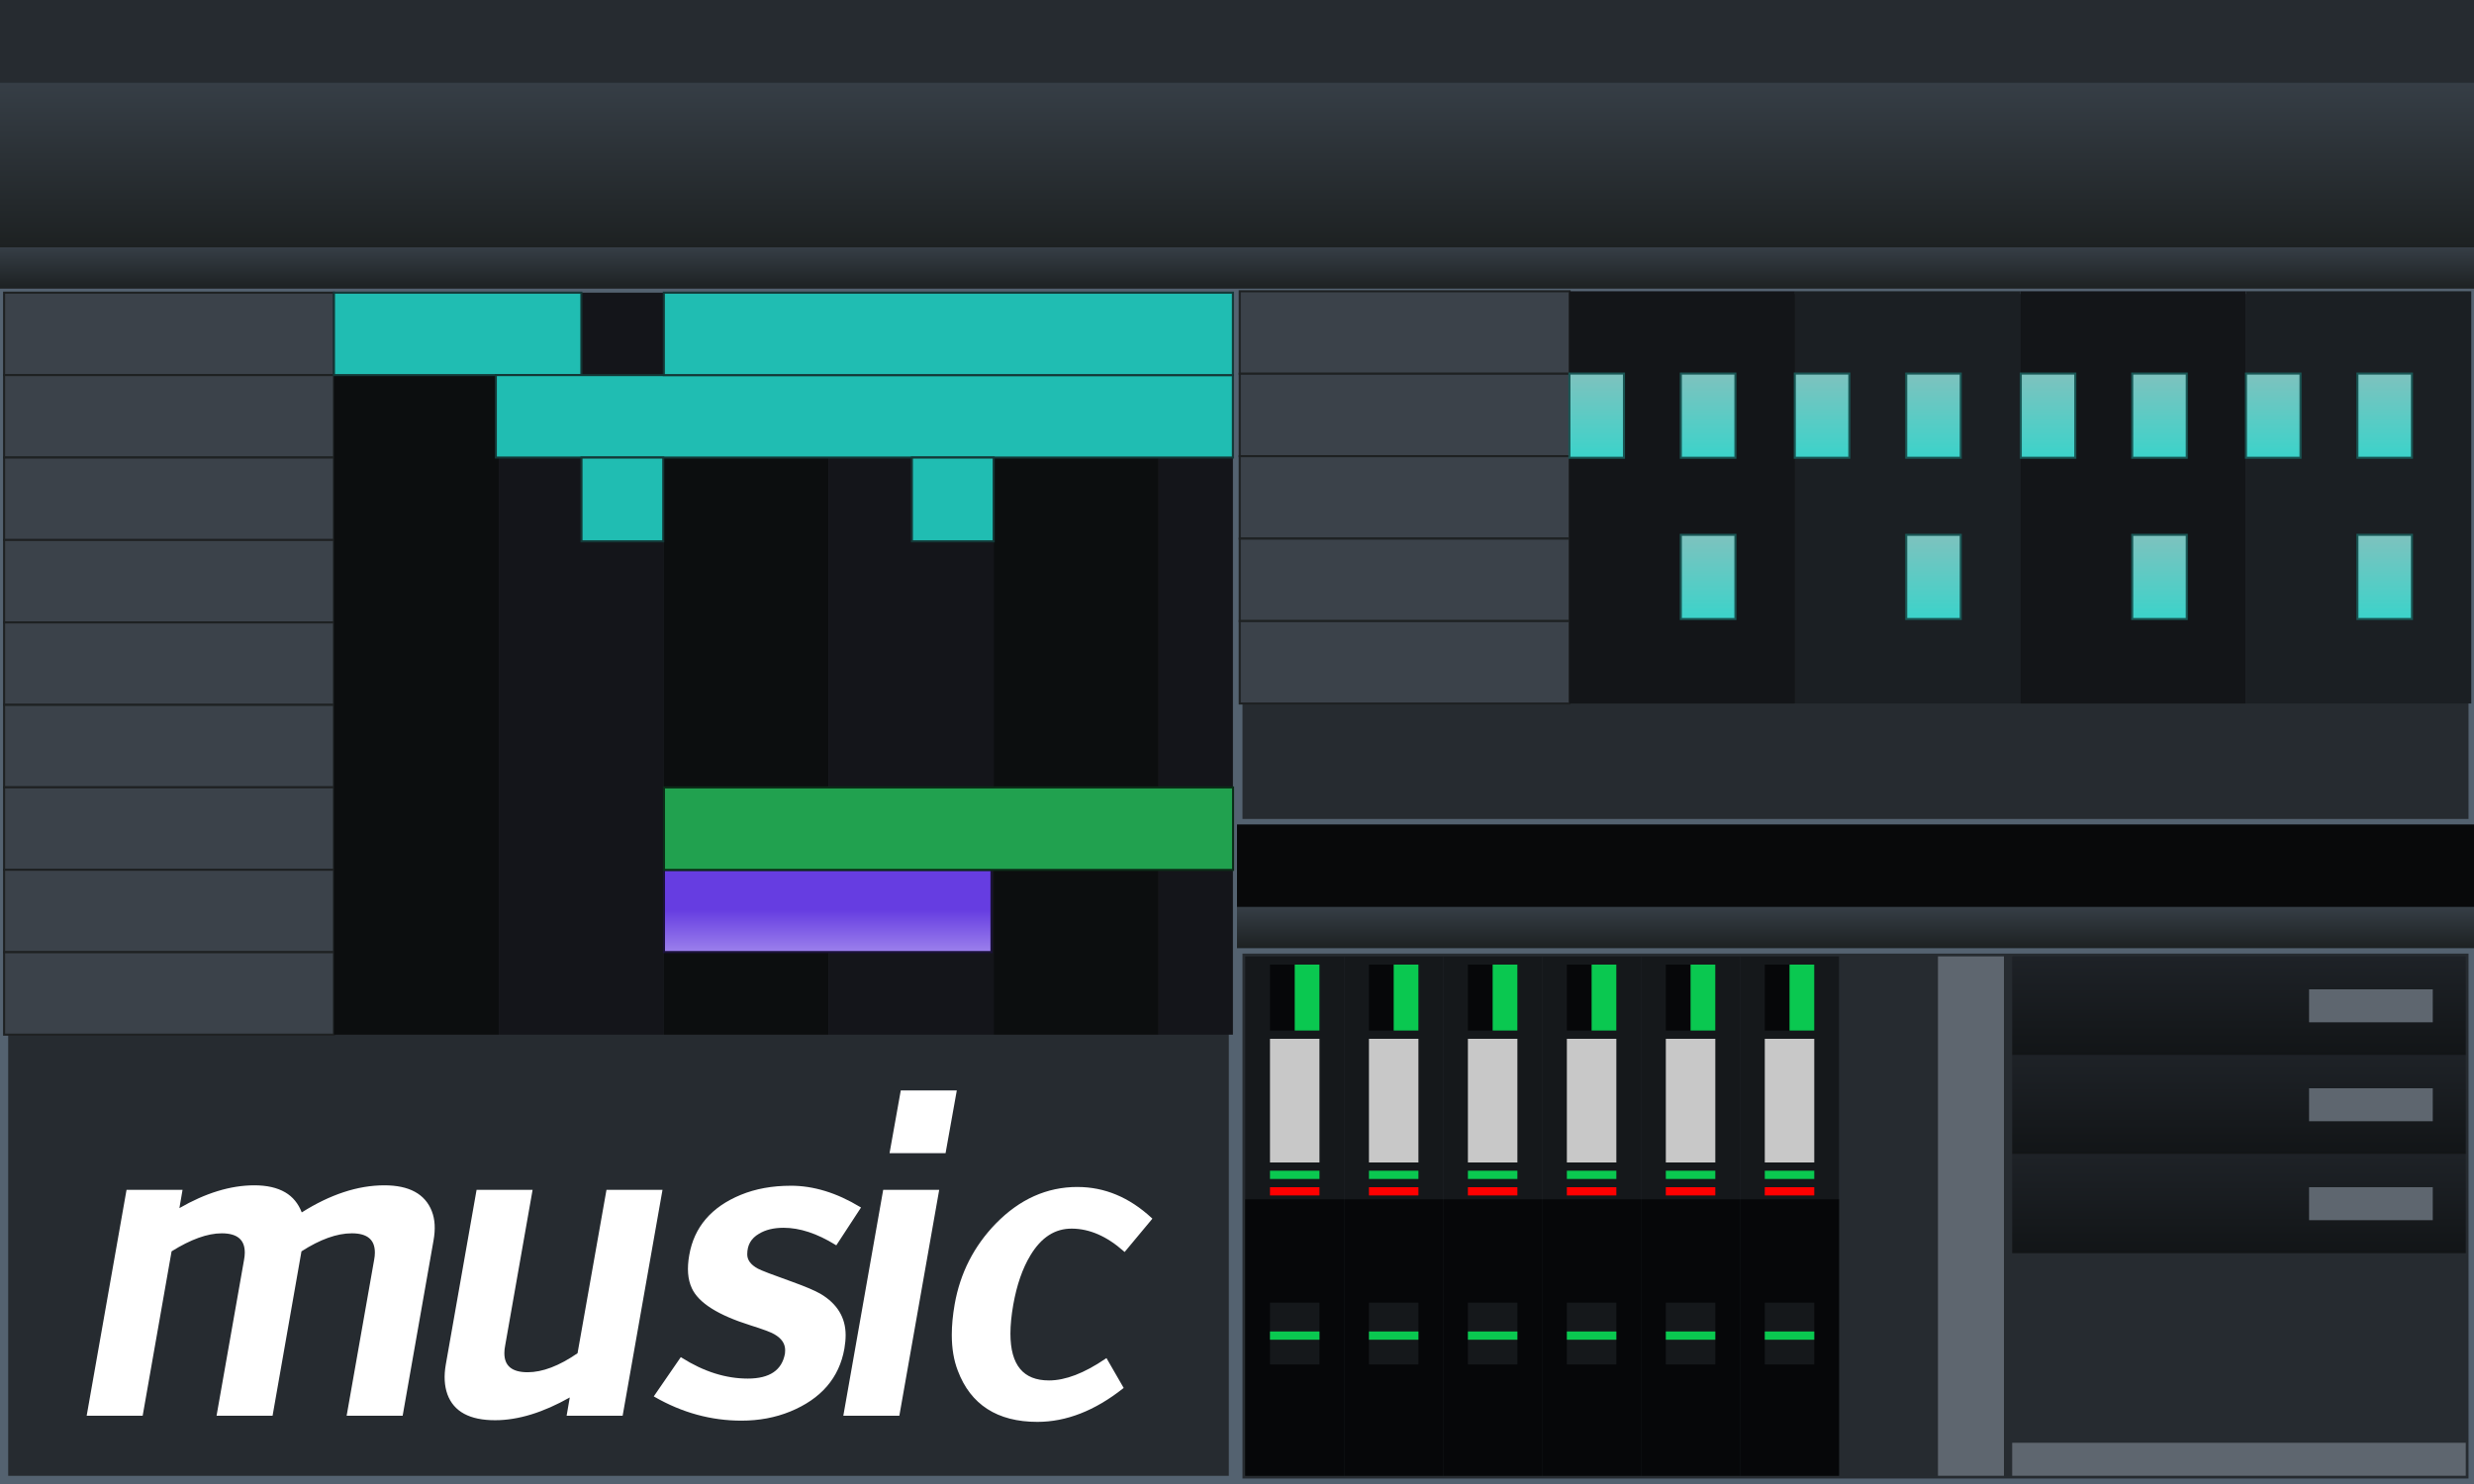<?xml version="1.0" encoding="UTF-8" standalone="no"?>
<svg
   xmlns:dc="http://purl.org/dc/elements/1.1/"
   xmlns:cc="http://creativecommons.org/ns#"
   xmlns:rdf="http://www.w3.org/1999/02/22-rdf-syntax-ns#"
   xmlns:svg="http://www.w3.org/2000/svg"
   xmlns="http://www.w3.org/2000/svg"
   xmlns:xlink="http://www.w3.org/1999/xlink"
   xmlns:sodipodi="http://sodipodi.sourceforge.net/DTD/sodipodi-0.dtd"
   xmlns:inkscape="http://www.inkscape.org/namespaces/inkscape"
   sodipodi:docname="id_comp.svg"
   width="300mm"
   height="180mm"
   viewBox="0 0 300 180"
   version="1.1"
   id="svg8"
   inkscape:version="1.0.1 (3bc2e813f5, 2020-09-07)">
  <defs
     id="defs2">
    <linearGradient
       inkscape:collect="always"
       id="linearGradient1063">
      <stop
         style="stop-color:#1e2227;stop-opacity:1"
         offset="0"
         id="stop1059" />
      <stop
         style="stop-color:#121517;stop-opacity:1"
         offset="1"
         id="stop1061" />
    </linearGradient>
    <linearGradient
       inkscape:collect="always"
       id="linearGradient1003">
      <stop
         style="stop-color:#7ec2be;stop-opacity:1;"
         offset="0"
         id="stop999" />
      <stop
         style="stop-color:#3bd3ca;stop-opacity:1"
         offset="1"
         id="stop1001" />
    </linearGradient>
    <linearGradient
       inkscape:collect="always"
       id="linearGradient931">
      <stop
         style="stop-color:#663de1;stop-opacity:1;"
         offset="0"
         id="stop927" />
      <stop
         style="stop-color:#9c81ec;stop-opacity:1"
         offset="1"
         id="stop929" />
    </linearGradient>
    <linearGradient
       inkscape:collect="always"
       id="linearGradient856">
      <stop
         style="stop-color:#363e46;stop-opacity:1"
         offset="0"
         id="stop852" />
      <stop
         style="stop-color:#1d2122;stop-opacity:1"
         offset="1"
         id="stop854" />
    </linearGradient>
    <clipPath
       id="clipPath905"
       clipPathUnits="userSpaceOnUse">
      <path
         d="M 270,23 C 246.014,23 230,43.605 230,65 c 0,44.073 75,90 75,90 0,0 75,-45.926 75,-90 0,-21.395 -16.014,-42 -40,-42 -27.954,0 -35,22 -35,22 0,0 -7.046,-22 -35,-22 z"
         style="fill:#000000;fill-opacity:1;stroke-width:3.969"
         id="path907" />
    </clipPath>
    <linearGradient
       inkscape:collect="always"
       xlink:href="#linearGradient856"
       id="linearGradient858"
       x1="0"
       y1="10"
       x2="0"
       y2="30"
       gradientUnits="userSpaceOnUse" />
    <linearGradient
       inkscape:collect="always"
       xlink:href="#linearGradient856"
       id="linearGradient862"
       gradientUnits="userSpaceOnUse"
       x1="0"
       y1="10"
       x2="0"
       y2="30"
       gradientTransform="matrix(0.5,0,0,0.25,0,27.5)" />
    <linearGradient
       inkscape:collect="always"
       xlink:href="#linearGradient856"
       id="linearGradient875"
       gradientUnits="userSpaceOnUse"
       gradientTransform="matrix(0.5,0,0,0.25,150,27.5)"
       x1="0"
       y1="10"
       x2="0"
       y2="30" />
    <linearGradient
       inkscape:collect="always"
       xlink:href="#linearGradient856"
       id="linearGradient883"
       gradientUnits="userSpaceOnUse"
       gradientTransform="matrix(0.5,0,0,0.25,150,107.5)"
       x1="0"
       y1="10"
       x2="0"
       y2="30" />
    <linearGradient
       inkscape:collect="always"
       xlink:href="#linearGradient931"
       id="linearGradient933"
       x1="80.228"
       y1="110.393"
       x2="80.228"
       y2="115.478"
       gradientUnits="userSpaceOnUse"
       spreadMethod="pad"
       gradientTransform="translate(40)" />
    <linearGradient
       inkscape:collect="always"
       xlink:href="#linearGradient1003"
       id="linearGradient1005"
       x1="190.31"
       y1="45.31"
       x2="190.31"
       y2="55.521"
       gradientUnits="userSpaceOnUse" />
    <linearGradient
       inkscape:collect="always"
       xlink:href="#linearGradient1003"
       id="linearGradient1009"
       gradientUnits="userSpaceOnUse"
       x1="190.31"
       y1="45.31"
       x2="190.31"
       y2="55.521"
       gradientTransform="translate(27.328)" />
    <linearGradient
       inkscape:collect="always"
       xlink:href="#linearGradient1003"
       id="linearGradient1013"
       gradientUnits="userSpaceOnUse"
       gradientTransform="translate(54.732)"
       x1="190.31"
       y1="45.31"
       x2="190.31"
       y2="55.521" />
    <linearGradient
       inkscape:collect="always"
       xlink:href="#linearGradient1003"
       id="linearGradient1017"
       gradientUnits="userSpaceOnUse"
       gradientTransform="translate(82.04)"
       x1="190.31"
       y1="45.31"
       x2="190.31"
       y2="55.521" />
    <linearGradient
       inkscape:collect="always"
       xlink:href="#linearGradient1003"
       id="linearGradient1027"
       gradientUnits="userSpaceOnUse"
       gradientTransform="translate(95.553)"
       x1="190.31"
       y1="45.31"
       x2="190.31"
       y2="55.521" />
    <linearGradient
       inkscape:collect="always"
       xlink:href="#linearGradient1003"
       id="linearGradient1029"
       gradientUnits="userSpaceOnUse"
       gradientTransform="translate(68.244)"
       x1="190.31"
       y1="45.31"
       x2="190.31"
       y2="55.521" />
    <linearGradient
       inkscape:collect="always"
       xlink:href="#linearGradient1003"
       id="linearGradient1031"
       gradientUnits="userSpaceOnUse"
       gradientTransform="translate(40.841)"
       x1="190.31"
       y1="45.31"
       x2="190.31"
       y2="55.521" />
    <linearGradient
       inkscape:collect="always"
       xlink:href="#linearGradient1003"
       id="linearGradient1033"
       gradientUnits="userSpaceOnUse"
       x1="190.31"
       y1="45.31"
       x2="190.31"
       y2="55.521"
       gradientTransform="translate(13.513)" />
    <linearGradient
       inkscape:collect="always"
       xlink:href="#linearGradient1003"
       id="linearGradient1043"
       gradientUnits="userSpaceOnUse"
       gradientTransform="translate(95.553,19.56)"
       x1="190.31"
       y1="45.31"
       x2="190.31"
       y2="55.521" />
    <linearGradient
       inkscape:collect="always"
       xlink:href="#linearGradient1003"
       id="linearGradient1045"
       gradientUnits="userSpaceOnUse"
       gradientTransform="translate(68.244,19.56)"
       x1="190.31"
       y1="45.31"
       x2="190.31"
       y2="55.521" />
    <linearGradient
       inkscape:collect="always"
       xlink:href="#linearGradient1003"
       id="linearGradient1047"
       gradientUnits="userSpaceOnUse"
       gradientTransform="translate(40.841,19.56)"
       x1="190.31"
       y1="45.31"
       x2="190.31"
       y2="55.521" />
    <linearGradient
       inkscape:collect="always"
       xlink:href="#linearGradient1003"
       id="linearGradient1049"
       gradientUnits="userSpaceOnUse"
       gradientTransform="translate(13.513,19.56)"
       x1="190.31"
       y1="45.31"
       x2="190.31"
       y2="55.521" />
    <linearGradient
       inkscape:collect="always"
       xlink:href="#linearGradient1063"
       id="linearGradient1065"
       x1="116"
       y1="-271.5"
       x2="128"
       y2="-271.5"
       gradientUnits="userSpaceOnUse" />
    <linearGradient
       inkscape:collect="always"
       xlink:href="#linearGradient1063"
       id="linearGradient1073"
       gradientUnits="userSpaceOnUse"
       x1="116"
       y1="-271.5"
       x2="128"
       y2="-271.5"
       gradientTransform="translate(12)" />
    <linearGradient
       inkscape:collect="always"
       xlink:href="#linearGradient1063"
       id="linearGradient1079"
       gradientUnits="userSpaceOnUse"
       gradientTransform="translate(24)"
       x1="116"
       y1="-271.5"
       x2="128"
       y2="-271.5" />
  </defs>
  <sodipodi:namedview
     inkscape:window-maximized="1"
     inkscape:window-y="-8"
     inkscape:window-x="-8"
     inkscape:window-height="1017"
     inkscape:window-width="1920"
     id="base"
     pagecolor="#000000"
     bordercolor="#666666"
     borderopacity="1.0"
     inkscape:pageopacity="0"
     inkscape:pageshadow="2"
     inkscape:zoom="0.98994949"
     inkscape:cx="573.45686"
     inkscape:cy="307.64728"
     inkscape:document-units="mm"
     inkscape:current-layer="layer1"
     inkscape:document-rotation="0"
     showgrid="false"
     inkscape:pagecheckerboard="true" />
  <g
     inkscape:groupmode="layer"
     id="layer1"
     inkscape:label="Layer 1"
     style="display:inline">
    <rect
       style="fill:#08090a;fill-opacity:1;stroke-width:0.099;stroke-linecap:round;stroke-linejoin:round"
       id="rect846"
       width="300"
       height="180"
       x="0"
       y="0" />
    <rect
       style="fill:#262b30;fill-opacity:1;stroke-width:0.427;stroke-linecap:round;stroke-linejoin:round"
       id="rect848"
       width="300"
       height="10"
       x="0"
       y="0" />
    <rect
       style="fill:url(#linearGradient858);fill-opacity:1;stroke-width:0.603;stroke-linecap:round;stroke-linejoin:round"
       id="rect850"
       width="300"
       height="20"
       x="0"
       y="10" />
    <g
       inkscape:groupmode="layer"
       id="layer2"
       inkscape:label="Subwindow 1"
       style="display:inline">
      <rect
         style="fill:url(#linearGradient862);fill-opacity:1;stroke-width:0.213;stroke-linecap:round;stroke-linejoin:round"
         id="rect860"
         width="150"
         height="5"
         x="0"
         y="30" />
      <rect
         style="fill:#262b30;fill-opacity:1;stroke:#546270;stroke-width:0.993;stroke-linecap:butt;stroke-linejoin:miter;stroke-miterlimit:4;stroke-dasharray:none;stroke-opacity:1"
         id="rect864"
         width="149.007"
         height="144.007"
         x="0.497"
         y="35.497" />
      <rect
         style="fill:#3b424a;fill-opacity:1;stroke:#1e2122;stroke-width:0.25;stroke-linecap:butt;stroke-linejoin:miter;stroke-miterlimit:4;stroke-dasharray:none;stroke-opacity:1"
         id="rect885"
         width="40"
         height="10"
         x="0.497"
         y="35.497" />
      <rect
         style="fill:#3b424a;fill-opacity:1;stroke:#1e2122;stroke-width:0.25;stroke-linecap:butt;stroke-linejoin:miter;stroke-miterlimit:4;stroke-dasharray:none;stroke-opacity:1"
         id="rect887"
         width="40"
         height="10"
         x="0.497"
         y="45.497" />
      <rect
         style="fill:#3b424a;fill-opacity:1;stroke:#1e2122;stroke-width:0.25;stroke-linecap:butt;stroke-linejoin:miter;stroke-miterlimit:4;stroke-dasharray:none;stroke-opacity:1"
         id="rect889"
         width="40"
         height="10"
         x="0.497"
         y="55.497" />
      <rect
         style="fill:#3b424a;fill-opacity:1;stroke:#1e2122;stroke-width:0.25;stroke-linecap:butt;stroke-linejoin:miter;stroke-miterlimit:4;stroke-dasharray:none;stroke-opacity:1"
         id="rect891"
         width="40"
         height="10"
         x="0.497"
         y="65.497" />
      <rect
         style="fill:#3b424a;fill-opacity:1;stroke:#1e2122;stroke-width:0.25;stroke-linecap:butt;stroke-linejoin:miter;stroke-miterlimit:4;stroke-dasharray:none;stroke-opacity:1"
         id="rect893"
         width="40"
         height="10"
         x="0.497"
         y="75.497" />
      <rect
         style="fill:#3b424a;fill-opacity:1;stroke:#1e2122;stroke-width:0.25;stroke-linecap:butt;stroke-linejoin:miter;stroke-miterlimit:4;stroke-dasharray:none;stroke-opacity:1"
         id="rect895"
         width="40"
         height="10"
         x="0.497"
         y="85.497" />
      <rect
         style="fill:#3b424a;fill-opacity:1;stroke:#1e2122;stroke-width:0.25;stroke-linecap:butt;stroke-linejoin:miter;stroke-miterlimit:4;stroke-dasharray:none;stroke-opacity:1"
         id="rect897"
         width="40"
         height="10"
         x="0.497"
         y="95.497" />
      <rect
         style="fill:#3b424a;fill-opacity:1;stroke:#1e2122;stroke-width:0.25;stroke-linecap:butt;stroke-linejoin:miter;stroke-miterlimit:4;stroke-dasharray:none;stroke-opacity:1"
         id="rect899"
         width="40"
         height="10"
         x="0.497"
         y="105.497" />
      <rect
         style="fill:#3b424a;fill-opacity:1;stroke:#1e2122;stroke-width:0.25;stroke-linecap:butt;stroke-linejoin:miter;stroke-miterlimit:4;stroke-dasharray:none;stroke-opacity:1"
         id="rect901"
         width="40"
         height="10"
         x="0.497"
         y="115.497" />
      <rect
         style="fill:#0c0e0f;fill-opacity:1;stroke:none;stroke-width:0.25;stroke-linecap:butt;stroke-linejoin:miter;stroke-miterlimit:4;stroke-dasharray:none;stroke-opacity:1"
         id="rect903"
         width="20"
         height="90"
         x="40.497"
         y="35.497" />
      <rect
         style="fill:#14151a;fill-opacity:1;stroke:none;stroke-width:0.25;stroke-linecap:butt;stroke-linejoin:miter;stroke-miterlimit:4;stroke-dasharray:none;stroke-opacity:1"
         id="rect905"
         width="20"
         height="90"
         x="60.497"
         y="35.497" />
      <rect
         style="fill:#0c0e0f;fill-opacity:1;stroke:none;stroke-width:0.25;stroke-linecap:butt;stroke-linejoin:miter;stroke-miterlimit:4;stroke-dasharray:none;stroke-opacity:1"
         id="rect907"
         width="20"
         height="90"
         x="80.497"
         y="35.497" />
      <rect
         style="fill:#14151a;fill-opacity:1;stroke:none;stroke-width:0.25;stroke-linecap:butt;stroke-linejoin:miter;stroke-miterlimit:4;stroke-dasharray:none;stroke-opacity:1"
         id="rect909"
         width="20"
         height="90"
         x="100.497"
         y="35.497" />
      <rect
         style="fill:#0c0e0f;fill-opacity:1;stroke:none;stroke-width:0.25;stroke-linecap:butt;stroke-linejoin:miter;stroke-miterlimit:4;stroke-dasharray:none;stroke-opacity:1"
         id="rect911"
         width="20"
         height="90"
         x="120.497"
         y="35.497" />
      <rect
         style="fill:#14151a;fill-opacity:1;stroke:none;stroke-width:0.168;stroke-linecap:butt;stroke-linejoin:miter;stroke-miterlimit:4;stroke-dasharray:none;stroke-opacity:1"
         id="rect913"
         width="9.007"
         height="90"
         x="140.497"
         y="35.497" />
      <rect
         style="fill:#20bdb2;fill-opacity:1;stroke:#143736;stroke-width:0.25;stroke-linecap:butt;stroke-linejoin:miter;stroke-miterlimit:4;stroke-dasharray:none;stroke-opacity:1"
         id="rect915"
         width="30"
         height="10"
         x="40.497"
         y="35.497" />
      <rect
         style="fill:#20bdb2;fill-opacity:1;stroke:#143736;stroke-width:0.25;stroke-linecap:butt;stroke-linejoin:miter;stroke-miterlimit:4;stroke-dasharray:none;stroke-opacity:1"
         id="rect917"
         width="89.378"
         height="10"
         x="60.125"
         y="45.497" />
      <rect
         style="fill:#20bdb2;fill-opacity:1;stroke:#143736;stroke-width:0.25;stroke-linecap:butt;stroke-linejoin:miter;stroke-miterlimit:4;stroke-dasharray:none;stroke-opacity:1"
         id="rect919"
         width="69.007"
         height="10"
         x="80.497"
         y="35.497" />
      <rect
         style="fill:#20bdb2;fill-opacity:1;stroke:#143736;stroke-width:0.25;stroke-linecap:butt;stroke-linejoin:miter;stroke-miterlimit:4;stroke-dasharray:none;stroke-opacity:1"
         id="rect921"
         width="9.916"
         height="10.166"
         x="70.512"
         y="55.497" />
      <rect
         style="fill:#20bdb2;fill-opacity:1;stroke:#143736;stroke-width:0.25;stroke-linecap:butt;stroke-linejoin:miter;stroke-miterlimit:4;stroke-dasharray:none;stroke-opacity:1"
         id="rect923"
         width="9.916"
         height="10.166"
         x="110.578"
         y="55.497" />
      <rect
         style="fill:url(#linearGradient933);fill-opacity:1;stroke:#1b1239;stroke-width:0.25;stroke-linecap:butt;stroke-linejoin:miter;stroke-miterlimit:4;stroke-dasharray:none;stroke-opacity:1"
         id="rect925"
         width="39.713"
         height="9.963"
         x="80.515"
         y="105.515" />
      <rect
         style="fill:#21a14f;fill-opacity:1;stroke:#0b2d18;stroke-width:0.25;stroke-linecap:butt;stroke-linejoin:miter;stroke-miterlimit:4;stroke-dasharray:none;stroke-opacity:1"
         id="rect935"
         width="69.007"
         height="10"
         x="80.515"
         y="95.515" />
    </g>
    <g
       inkscape:groupmode="layer"
       id="g873"
       inkscape:label="Subwindow 2"
       style="display:inline">
      <rect
         style="fill:url(#linearGradient875);fill-opacity:1;stroke-width:0.213;stroke-linecap:round;stroke-linejoin:round"
         id="rect869"
         width="150"
         height="5"
         x="150"
         y="30" />
      <rect
         style="fill:#262b30;fill-opacity:1;stroke:#546270;stroke-width:0.665;stroke-linecap:butt;stroke-linejoin:miter;stroke-miterlimit:4;stroke-dasharray:none;stroke-opacity:1"
         id="rect871"
         width="149.335"
         height="64.335"
         x="150.332"
         y="35.332" />
      <rect
         style="display:inline;fill:#3b424a;fill-opacity:1;stroke:#1e2122;stroke-width:0.25;stroke-linecap:butt;stroke-linejoin:miter;stroke-miterlimit:4;stroke-dasharray:none;stroke-opacity:1"
         id="rect885-3"
         width="40"
         height="10"
         x="150.332"
         y="35.332" />
      <rect
         style="display:inline;fill:#3b424a;fill-opacity:1;stroke:#1e2122;stroke-width:0.25;stroke-linecap:butt;stroke-linejoin:miter;stroke-miterlimit:4;stroke-dasharray:none;stroke-opacity:1"
         id="rect952"
         width="40"
         height="10"
         x="150.332"
         y="45.332" />
      <rect
         style="display:inline;fill:#3b424a;fill-opacity:1;stroke:#1e2122;stroke-width:0.25;stroke-linecap:butt;stroke-linejoin:miter;stroke-miterlimit:4;stroke-dasharray:none;stroke-opacity:1"
         id="rect954"
         width="40"
         height="10"
         x="150.332"
         y="55.332" />
      <rect
         style="display:inline;fill:#3b424a;fill-opacity:1;stroke:#1e2122;stroke-width:0.25;stroke-linecap:butt;stroke-linejoin:miter;stroke-miterlimit:4;stroke-dasharray:none;stroke-opacity:1"
         id="rect956"
         width="40"
         height="10"
         x="150.332"
         y="65.332" />
      <rect
         style="display:inline;fill:#3b424a;fill-opacity:1;stroke:#1e2122;stroke-width:0.25;stroke-linecap:butt;stroke-linejoin:miter;stroke-miterlimit:4;stroke-dasharray:none;stroke-opacity:1"
         id="rect958"
         width="40"
         height="10"
         x="150.332"
         y="75.332" />
      <rect
         style="display:inline;fill:#131518;fill-opacity:1;stroke:none;stroke-width:0.218;stroke-linecap:butt;stroke-linejoin:miter;stroke-miterlimit:4;stroke-dasharray:none;stroke-opacity:1"
         id="rect903-3"
         width="27.334"
         height="50"
         x="190.332"
         y="35.332" />
      <rect
         style="display:inline;fill:#1b1f23;fill-opacity:1;stroke:none;stroke-width:0.218;stroke-linecap:butt;stroke-linejoin:miter;stroke-miterlimit:4;stroke-dasharray:none;stroke-opacity:1"
         id="rect905-8"
         width="27.334"
         height="50"
         x="217.666"
         y="35.332" />
      <rect
         style="display:inline;fill:#131518;fill-opacity:1;stroke:none;stroke-width:0.218;stroke-linecap:butt;stroke-linejoin:miter;stroke-miterlimit:4;stroke-dasharray:none;stroke-opacity:1"
         id="rect907-8"
         width="27.334"
         height="50"
         x="245"
         y="35.332" />
      <rect
         style="display:inline;fill:#1b1f23;fill-opacity:1;stroke:none;stroke-width:0.218;stroke-linecap:butt;stroke-linejoin:miter;stroke-miterlimit:4;stroke-dasharray:none;stroke-opacity:1"
         id="rect909-2"
         width="27.334"
         height="50"
         x="272.334"
         y="35.332" />
      <rect
         style="display:inline;fill:url(#linearGradient1005);fill-opacity:1;stroke:#195654;stroke-width:0.25;stroke-linecap:butt;stroke-linejoin:miter;stroke-miterlimit:4;stroke-dasharray:none;stroke-opacity:1"
         id="rect923-9"
         width="6.613"
         height="10.211"
         x="190.31"
         y="45.31" />
      <rect
         style="display:inline;fill:url(#linearGradient1009);fill-opacity:1;stroke:#195654;stroke-width:0.25;stroke-linecap:butt;stroke-linejoin:miter;stroke-miterlimit:4;stroke-dasharray:none;stroke-opacity:1"
         id="rect1007"
         width="6.613"
         height="10.211"
         x="217.638"
         y="45.31" />
      <rect
         style="display:inline;fill:url(#linearGradient1013);fill-opacity:1;stroke:#195654;stroke-width:0.25;stroke-linecap:butt;stroke-linejoin:miter;stroke-miterlimit:4;stroke-dasharray:none;stroke-opacity:1"
         id="rect1011"
         width="6.613"
         height="10.211"
         x="245.041"
         y="45.31" />
      <rect
         style="display:inline;fill:url(#linearGradient1017);fill-opacity:1;stroke:#195654;stroke-width:0.25;stroke-linecap:butt;stroke-linejoin:miter;stroke-miterlimit:4;stroke-dasharray:none;stroke-opacity:1"
         id="rect1015"
         width="6.613"
         height="10.211"
         x="272.35"
         y="45.31" />
      <rect
         style="display:inline;fill:url(#linearGradient1033);fill-opacity:1;stroke:#195654;stroke-width:0.25;stroke-linecap:butt;stroke-linejoin:miter;stroke-miterlimit:4;stroke-dasharray:none;stroke-opacity:1"
         id="rect1019"
         width="6.613"
         height="10.211"
         x="203.822"
         y="45.31" />
      <rect
         style="display:inline;fill:url(#linearGradient1031);fill-opacity:1;stroke:#195654;stroke-width:0.25;stroke-linecap:butt;stroke-linejoin:miter;stroke-miterlimit:4;stroke-dasharray:none;stroke-opacity:1"
         id="rect1021"
         width="6.613"
         height="10.211"
         x="231.151"
         y="45.31" />
      <rect
         style="display:inline;fill:url(#linearGradient1029);fill-opacity:1;stroke:#195654;stroke-width:0.25;stroke-linecap:butt;stroke-linejoin:miter;stroke-miterlimit:4;stroke-dasharray:none;stroke-opacity:1"
         id="rect1023"
         width="6.613"
         height="10.211"
         x="258.554"
         y="45.31" />
      <rect
         style="display:inline;fill:url(#linearGradient1027);fill-opacity:1;stroke:#195654;stroke-width:0.25;stroke-linecap:butt;stroke-linejoin:miter;stroke-miterlimit:4;stroke-dasharray:none;stroke-opacity:1"
         id="rect1025"
         width="6.613"
         height="10.211"
         x="285.863"
         y="45.31" />
      <rect
         style="display:inline;fill:url(#linearGradient1049);fill-opacity:1;stroke:#195654;stroke-width:0.25;stroke-linecap:butt;stroke-linejoin:miter;stroke-miterlimit:4;stroke-dasharray:none;stroke-opacity:1"
         id="rect1035"
         width="6.613"
         height="10.211"
         x="203.822"
         y="64.87" />
      <rect
         style="display:inline;fill:url(#linearGradient1047);fill-opacity:1;stroke:#195654;stroke-width:0.25;stroke-linecap:butt;stroke-linejoin:miter;stroke-miterlimit:4;stroke-dasharray:none;stroke-opacity:1"
         id="rect1037"
         width="6.613"
         height="10.211"
         x="231.151"
         y="64.87" />
      <rect
         style="display:inline;fill:url(#linearGradient1045);fill-opacity:1;stroke:#195654;stroke-width:0.25;stroke-linecap:butt;stroke-linejoin:miter;stroke-miterlimit:4;stroke-dasharray:none;stroke-opacity:1"
         id="rect1039"
         width="6.613"
         height="10.211"
         x="258.554"
         y="64.87" />
      <rect
         style="display:inline;fill:url(#linearGradient1043);fill-opacity:1;stroke:#195654;stroke-width:0.25;stroke-linecap:butt;stroke-linejoin:miter;stroke-miterlimit:4;stroke-dasharray:none;stroke-opacity:1"
         id="rect1041"
         width="6.613"
         height="10.211"
         x="285.863"
         y="64.87" />
    </g>
    <g
       inkscape:groupmode="layer"
       id="g881"
       inkscape:label="Subwindow 3"
       style="display:inline">
      <rect
         style="fill:url(#linearGradient883);fill-opacity:1;stroke-width:0.213;stroke-linecap:round;stroke-linejoin:round"
         id="rect877"
         width="150"
         height="5"
         x="150"
         y="110" />
      <rect
         style="fill:#262b30;fill-opacity:1;stroke:#546270;stroke-width:0.665;stroke-linecap:butt;stroke-linejoin:miter;stroke-miterlimit:4;stroke-dasharray:none;stroke-opacity:1"
         id="rect879"
         width="149.335"
         height="64.335"
         x="150.332"
         y="115.332" />
      <rect
         style="fill:#5e666f;fill-opacity:1;stroke:none;stroke-width:0.251;stroke-linecap:butt;stroke-linejoin:miter;stroke-miterlimit:4;stroke-dasharray:none;stroke-opacity:1"
         id="rect1053"
         width="8"
         height="63"
         x="235"
         y="116" />
      <rect
         style="fill:#5e666f;fill-opacity:1;stroke:none;stroke-width:0.166;stroke-linecap:butt;stroke-linejoin:miter;stroke-miterlimit:4;stroke-dasharray:none;stroke-opacity:1"
         id="rect1055"
         width="4"
         height="55"
         x="175"
         y="-299"
         transform="rotate(90)" />
      <rect
         style="fill:url(#linearGradient1065);fill-opacity:1;stroke:none;stroke-width:0.287;stroke-linecap:butt;stroke-linejoin:miter;stroke-miterlimit:4;stroke-dasharray:none;stroke-opacity:1"
         id="rect1057"
         width="12"
         height="55"
         x="116"
         y="-299"
         transform="rotate(90)" />
      <rect
         style="fill:#5e666f;fill-opacity:1;stroke:none;stroke-width:0.086;stroke-linecap:butt;stroke-linejoin:miter;stroke-miterlimit:4;stroke-dasharray:none;stroke-opacity:1"
         id="rect1067"
         width="4"
         height="15"
         x="120"
         y="-295"
         transform="rotate(90)" />
      <rect
         style="fill:url(#linearGradient1073);fill-opacity:1;stroke:none;stroke-width:0.287;stroke-linecap:butt;stroke-linejoin:miter;stroke-miterlimit:4;stroke-dasharray:none;stroke-opacity:1"
         id="rect1069"
         width="12"
         height="55"
         x="128"
         y="-299"
         transform="rotate(90)" />
      <rect
         style="fill:#5e666f;fill-opacity:1;stroke:none;stroke-width:0.086;stroke-linecap:butt;stroke-linejoin:miter;stroke-miterlimit:4;stroke-dasharray:none;stroke-opacity:1"
         id="rect1071"
         width="4"
         height="15"
         x="132"
         y="-295"
         transform="rotate(90)" />
      <rect
         style="fill:url(#linearGradient1079);fill-opacity:1;stroke:none;stroke-width:0.287;stroke-linecap:butt;stroke-linejoin:miter;stroke-miterlimit:4;stroke-dasharray:none;stroke-opacity:1"
         id="rect1075"
         width="12"
         height="55"
         x="140"
         y="-299"
         transform="rotate(90)" />
      <rect
         style="fill:#5e666f;fill-opacity:1;stroke:none;stroke-width:0.086;stroke-linecap:butt;stroke-linejoin:miter;stroke-miterlimit:4;stroke-dasharray:none;stroke-opacity:1"
         id="rect1077"
         width="4"
         height="15"
         x="144"
         y="-295"
         transform="rotate(90)" />
      <g
         id="g1110">
        <rect
           style="fill:#15181b;fill-opacity:1;stroke:none;stroke-width:0.307;stroke-linecap:butt;stroke-linejoin:miter;stroke-miterlimit:4;stroke-dasharray:none;stroke-opacity:1"
           id="rect1081"
           width="12"
           height="63"
           x="151"
           y="116" />
        <rect
           style="fill:#060709;fill-opacity:1;stroke:none;stroke-width:0.224;stroke-linecap:butt;stroke-linejoin:miter;stroke-miterlimit:4;stroke-dasharray:none;stroke-opacity:1"
           id="rect1083"
           width="12"
           height="33.534"
           x="151"
           y="145.466" />
        <rect
           style="fill:#ff0000;fill-opacity:1;stroke:none;stroke-width:362.039;stroke-linecap:butt;stroke-linejoin:miter;stroke-miterlimit:4;stroke-dasharray:none;stroke-opacity:1"
           id="rect1087"
           width="6"
           height="1"
           x="154"
           y="-145"
           transform="scale(1,-1)" />
        <rect
           style="fill:#0ac850;fill-opacity:1;stroke:none;stroke-width:362.039;stroke-linecap:butt;stroke-linejoin:miter;stroke-miterlimit:4;stroke-dasharray:none;stroke-opacity:1"
           id="rect1089"
           width="6"
           height="1"
           x="154"
           y="-143"
           transform="scale(1,-1)" />
        <rect
           style="fill:#c8c8c8;fill-opacity:1;stroke:none;stroke-width:1402.17;stroke-linecap:butt;stroke-linejoin:miter;stroke-miterlimit:4;stroke-dasharray:none;stroke-opacity:1"
           id="rect1091"
           width="6"
           height="15"
           x="154"
           y="-141"
           transform="scale(1,-1)" />
        <rect
           style="fill:#060709;fill-opacity:1;stroke:none;stroke-width:1024;stroke-linecap:butt;stroke-linejoin:miter;stroke-miterlimit:4;stroke-dasharray:none;stroke-opacity:1"
           id="rect1093"
           width="6"
           height="8"
           x="154"
           y="-125"
           transform="scale(1,-1)" />
        <rect
           style="fill:#0ac850;fill-opacity:1;stroke:none;stroke-width:724.077;stroke-linecap:butt;stroke-linejoin:miter;stroke-miterlimit:4;stroke-dasharray:none;stroke-opacity:1"
           id="rect1095"
           width="3"
           height="8"
           x="157"
           y="-125"
           transform="scale(1,-1)" />
        <rect
           style="fill:#15181b;fill-opacity:1;stroke:none;stroke-width:991.484;stroke-linecap:butt;stroke-linejoin:miter;stroke-miterlimit:4;stroke-dasharray:none;stroke-opacity:1"
           id="rect1097"
           width="6"
           height="7.5"
           x="154"
           y="-165.5"
           transform="scale(1,-1)" />
        <rect
           style="fill:#0ac850;fill-opacity:1;stroke:none;stroke-width:362.039;stroke-linecap:butt;stroke-linejoin:miter;stroke-miterlimit:4;stroke-dasharray:none;stroke-opacity:1"
           id="rect1099"
           width="6"
           height="1"
           x="154"
           y="-162.5"
           transform="scale(1,-1)" />
      </g>
      <g
         id="g1130"
         transform="translate(12)">
        <rect
           style="fill:#15181b;fill-opacity:1;stroke:none;stroke-width:0.307;stroke-linecap:butt;stroke-linejoin:miter;stroke-miterlimit:4;stroke-dasharray:none;stroke-opacity:1"
           id="rect1112"
           width="12"
           height="63"
           x="151"
           y="116" />
        <rect
           style="fill:#060709;fill-opacity:1;stroke:none;stroke-width:0.224;stroke-linecap:butt;stroke-linejoin:miter;stroke-miterlimit:4;stroke-dasharray:none;stroke-opacity:1"
           id="rect1114"
           width="12"
           height="33.534"
           x="151"
           y="145.466" />
        <rect
           style="fill:#ff0000;fill-opacity:1;stroke:none;stroke-width:362.039;stroke-linecap:butt;stroke-linejoin:miter;stroke-miterlimit:4;stroke-dasharray:none;stroke-opacity:1"
           id="rect1116"
           width="6"
           height="1"
           x="154"
           y="-145"
           transform="scale(1,-1)" />
        <rect
           style="fill:#0ac850;fill-opacity:1;stroke:none;stroke-width:362.039;stroke-linecap:butt;stroke-linejoin:miter;stroke-miterlimit:4;stroke-dasharray:none;stroke-opacity:1"
           id="rect1118"
           width="6"
           height="1"
           x="154"
           y="-143"
           transform="scale(1,-1)" />
        <rect
           style="fill:#c8c8c8;fill-opacity:1;stroke:none;stroke-width:1402.17;stroke-linecap:butt;stroke-linejoin:miter;stroke-miterlimit:4;stroke-dasharray:none;stroke-opacity:1"
           id="rect1120"
           width="6"
           height="15"
           x="154"
           y="-141"
           transform="scale(1,-1)" />
        <rect
           style="fill:#060709;fill-opacity:1;stroke:none;stroke-width:1024;stroke-linecap:butt;stroke-linejoin:miter;stroke-miterlimit:4;stroke-dasharray:none;stroke-opacity:1"
           id="rect1122"
           width="6"
           height="8"
           x="154"
           y="-125"
           transform="scale(1,-1)" />
        <rect
           style="fill:#0ac850;fill-opacity:1;stroke:none;stroke-width:724.077;stroke-linecap:butt;stroke-linejoin:miter;stroke-miterlimit:4;stroke-dasharray:none;stroke-opacity:1"
           id="rect1124"
           width="3"
           height="8"
           x="157"
           y="-125"
           transform="scale(1,-1)" />
        <rect
           style="fill:#15181b;fill-opacity:1;stroke:none;stroke-width:991.484;stroke-linecap:butt;stroke-linejoin:miter;stroke-miterlimit:4;stroke-dasharray:none;stroke-opacity:1"
           id="rect1126"
           width="6"
           height="7.5"
           x="154"
           y="-165.5"
           transform="scale(1,-1)" />
        <rect
           style="fill:#0ac850;fill-opacity:1;stroke:none;stroke-width:362.039;stroke-linecap:butt;stroke-linejoin:miter;stroke-miterlimit:4;stroke-dasharray:none;stroke-opacity:1"
           id="rect1128"
           width="6"
           height="1"
           x="154"
           y="-162.5"
           transform="scale(1,-1)" />
      </g>
      <g
         id="g1150"
         transform="translate(24)">
        <rect
           style="fill:#15181b;fill-opacity:1;stroke:none;stroke-width:0.307;stroke-linecap:butt;stroke-linejoin:miter;stroke-miterlimit:4;stroke-dasharray:none;stroke-opacity:1"
           id="rect1132"
           width="12"
           height="63"
           x="151"
           y="116" />
        <rect
           style="fill:#060709;fill-opacity:1;stroke:none;stroke-width:0.224;stroke-linecap:butt;stroke-linejoin:miter;stroke-miterlimit:4;stroke-dasharray:none;stroke-opacity:1"
           id="rect1134"
           width="12"
           height="33.534"
           x="151"
           y="145.466" />
        <rect
           style="fill:#ff0000;fill-opacity:1;stroke:none;stroke-width:362.039;stroke-linecap:butt;stroke-linejoin:miter;stroke-miterlimit:4;stroke-dasharray:none;stroke-opacity:1"
           id="rect1136"
           width="6"
           height="1"
           x="154"
           y="-145"
           transform="scale(1,-1)" />
        <rect
           style="fill:#0ac850;fill-opacity:1;stroke:none;stroke-width:362.039;stroke-linecap:butt;stroke-linejoin:miter;stroke-miterlimit:4;stroke-dasharray:none;stroke-opacity:1"
           id="rect1138"
           width="6"
           height="1"
           x="154"
           y="-143"
           transform="scale(1,-1)" />
        <rect
           style="fill:#c8c8c8;fill-opacity:1;stroke:none;stroke-width:1402.17;stroke-linecap:butt;stroke-linejoin:miter;stroke-miterlimit:4;stroke-dasharray:none;stroke-opacity:1"
           id="rect1140"
           width="6"
           height="15"
           x="154"
           y="-141"
           transform="scale(1,-1)" />
        <rect
           style="fill:#060709;fill-opacity:1;stroke:none;stroke-width:1024;stroke-linecap:butt;stroke-linejoin:miter;stroke-miterlimit:4;stroke-dasharray:none;stroke-opacity:1"
           id="rect1142"
           width="6"
           height="8"
           x="154"
           y="-125"
           transform="scale(1,-1)" />
        <rect
           style="fill:#0ac850;fill-opacity:1;stroke:none;stroke-width:724.077;stroke-linecap:butt;stroke-linejoin:miter;stroke-miterlimit:4;stroke-dasharray:none;stroke-opacity:1"
           id="rect1144"
           width="3"
           height="8"
           x="157"
           y="-125"
           transform="scale(1,-1)" />
        <rect
           style="fill:#15181b;fill-opacity:1;stroke:none;stroke-width:991.484;stroke-linecap:butt;stroke-linejoin:miter;stroke-miterlimit:4;stroke-dasharray:none;stroke-opacity:1"
           id="rect1146"
           width="6"
           height="7.5"
           x="154"
           y="-165.5"
           transform="scale(1,-1)" />
        <rect
           style="fill:#0ac850;fill-opacity:1;stroke:none;stroke-width:362.039;stroke-linecap:butt;stroke-linejoin:miter;stroke-miterlimit:4;stroke-dasharray:none;stroke-opacity:1"
           id="rect1148"
           width="6"
           height="1"
           x="154"
           y="-162.5"
           transform="scale(1,-1)" />
      </g>
      <g
         id="g1170"
         transform="translate(36)">
        <rect
           style="fill:#15181b;fill-opacity:1;stroke:none;stroke-width:0.307;stroke-linecap:butt;stroke-linejoin:miter;stroke-miterlimit:4;stroke-dasharray:none;stroke-opacity:1"
           id="rect1152"
           width="12"
           height="63"
           x="151"
           y="116" />
        <rect
           style="fill:#060709;fill-opacity:1;stroke:none;stroke-width:0.224;stroke-linecap:butt;stroke-linejoin:miter;stroke-miterlimit:4;stroke-dasharray:none;stroke-opacity:1"
           id="rect1154"
           width="12"
           height="33.534"
           x="151"
           y="145.466" />
        <rect
           style="fill:#ff0000;fill-opacity:1;stroke:none;stroke-width:362.039;stroke-linecap:butt;stroke-linejoin:miter;stroke-miterlimit:4;stroke-dasharray:none;stroke-opacity:1"
           id="rect1156"
           width="6"
           height="1"
           x="154"
           y="-145"
           transform="scale(1,-1)" />
        <rect
           style="fill:#0ac850;fill-opacity:1;stroke:none;stroke-width:362.039;stroke-linecap:butt;stroke-linejoin:miter;stroke-miterlimit:4;stroke-dasharray:none;stroke-opacity:1"
           id="rect1158"
           width="6"
           height="1"
           x="154"
           y="-143"
           transform="scale(1,-1)" />
        <rect
           style="fill:#c8c8c8;fill-opacity:1;stroke:none;stroke-width:1402.17;stroke-linecap:butt;stroke-linejoin:miter;stroke-miterlimit:4;stroke-dasharray:none;stroke-opacity:1"
           id="rect1160"
           width="6"
           height="15"
           x="154"
           y="-141"
           transform="scale(1,-1)" />
        <rect
           style="fill:#060709;fill-opacity:1;stroke:none;stroke-width:1024;stroke-linecap:butt;stroke-linejoin:miter;stroke-miterlimit:4;stroke-dasharray:none;stroke-opacity:1"
           id="rect1162"
           width="6"
           height="8"
           x="154"
           y="-125"
           transform="scale(1,-1)" />
        <rect
           style="fill:#0ac850;fill-opacity:1;stroke:none;stroke-width:724.077;stroke-linecap:butt;stroke-linejoin:miter;stroke-miterlimit:4;stroke-dasharray:none;stroke-opacity:1"
           id="rect1164"
           width="3"
           height="8"
           x="157"
           y="-125"
           transform="scale(1,-1)" />
        <rect
           style="fill:#15181b;fill-opacity:1;stroke:none;stroke-width:991.484;stroke-linecap:butt;stroke-linejoin:miter;stroke-miterlimit:4;stroke-dasharray:none;stroke-opacity:1"
           id="rect1166"
           width="6"
           height="7.5"
           x="154"
           y="-165.5"
           transform="scale(1,-1)" />
        <rect
           style="fill:#0ac850;fill-opacity:1;stroke:none;stroke-width:362.039;stroke-linecap:butt;stroke-linejoin:miter;stroke-miterlimit:4;stroke-dasharray:none;stroke-opacity:1"
           id="rect1168"
           width="6"
           height="1"
           x="154"
           y="-162.5"
           transform="scale(1,-1)" />
      </g>
      <g
         id="g1190"
         transform="translate(48)">
        <rect
           style="fill:#15181b;fill-opacity:1;stroke:none;stroke-width:0.307;stroke-linecap:butt;stroke-linejoin:miter;stroke-miterlimit:4;stroke-dasharray:none;stroke-opacity:1"
           id="rect1172"
           width="12"
           height="63"
           x="151"
           y="116" />
        <rect
           style="fill:#060709;fill-opacity:1;stroke:none;stroke-width:0.224;stroke-linecap:butt;stroke-linejoin:miter;stroke-miterlimit:4;stroke-dasharray:none;stroke-opacity:1"
           id="rect1174"
           width="12"
           height="33.534"
           x="151"
           y="145.466" />
        <rect
           style="fill:#ff0000;fill-opacity:1;stroke:none;stroke-width:362.039;stroke-linecap:butt;stroke-linejoin:miter;stroke-miterlimit:4;stroke-dasharray:none;stroke-opacity:1"
           id="rect1176"
           width="6"
           height="1"
           x="154"
           y="-145"
           transform="scale(1,-1)" />
        <rect
           style="fill:#0ac850;fill-opacity:1;stroke:none;stroke-width:362.039;stroke-linecap:butt;stroke-linejoin:miter;stroke-miterlimit:4;stroke-dasharray:none;stroke-opacity:1"
           id="rect1178"
           width="6"
           height="1"
           x="154"
           y="-143"
           transform="scale(1,-1)" />
        <rect
           style="fill:#c8c8c8;fill-opacity:1;stroke:none;stroke-width:1402.17;stroke-linecap:butt;stroke-linejoin:miter;stroke-miterlimit:4;stroke-dasharray:none;stroke-opacity:1"
           id="rect1180"
           width="6"
           height="15"
           x="154"
           y="-141"
           transform="scale(1,-1)" />
        <rect
           style="fill:#060709;fill-opacity:1;stroke:none;stroke-width:1024;stroke-linecap:butt;stroke-linejoin:miter;stroke-miterlimit:4;stroke-dasharray:none;stroke-opacity:1"
           id="rect1182"
           width="6"
           height="8"
           x="154"
           y="-125"
           transform="scale(1,-1)" />
        <rect
           style="fill:#0ac850;fill-opacity:1;stroke:none;stroke-width:724.077;stroke-linecap:butt;stroke-linejoin:miter;stroke-miterlimit:4;stroke-dasharray:none;stroke-opacity:1"
           id="rect1184"
           width="3"
           height="8"
           x="157"
           y="-125"
           transform="scale(1,-1)" />
        <rect
           style="fill:#15181b;fill-opacity:1;stroke:none;stroke-width:991.484;stroke-linecap:butt;stroke-linejoin:miter;stroke-miterlimit:4;stroke-dasharray:none;stroke-opacity:1"
           id="rect1186"
           width="6"
           height="7.5"
           x="154"
           y="-165.5"
           transform="scale(1,-1)" />
        <rect
           style="fill:#0ac850;fill-opacity:1;stroke:none;stroke-width:362.039;stroke-linecap:butt;stroke-linejoin:miter;stroke-miterlimit:4;stroke-dasharray:none;stroke-opacity:1"
           id="rect1188"
           width="6"
           height="1"
           x="154"
           y="-162.5"
           transform="scale(1,-1)" />
      </g>
      <g
         id="g1210"
         transform="translate(60)">
        <rect
           style="fill:#15181b;fill-opacity:1;stroke:none;stroke-width:0.307;stroke-linecap:butt;stroke-linejoin:miter;stroke-miterlimit:4;stroke-dasharray:none;stroke-opacity:1"
           id="rect1192"
           width="12"
           height="63"
           x="151"
           y="116" />
        <rect
           style="fill:#060709;fill-opacity:1;stroke:none;stroke-width:0.224;stroke-linecap:butt;stroke-linejoin:miter;stroke-miterlimit:4;stroke-dasharray:none;stroke-opacity:1"
           id="rect1194"
           width="12"
           height="33.534"
           x="151"
           y="145.466" />
        <rect
           style="fill:#ff0000;fill-opacity:1;stroke:none;stroke-width:362.039;stroke-linecap:butt;stroke-linejoin:miter;stroke-miterlimit:4;stroke-dasharray:none;stroke-opacity:1"
           id="rect1196"
           width="6"
           height="1"
           x="154"
           y="-145"
           transform="scale(1,-1)" />
        <rect
           style="fill:#0ac850;fill-opacity:1;stroke:none;stroke-width:362.039;stroke-linecap:butt;stroke-linejoin:miter;stroke-miterlimit:4;stroke-dasharray:none;stroke-opacity:1"
           id="rect1198"
           width="6"
           height="1"
           x="154"
           y="-143"
           transform="scale(1,-1)" />
        <rect
           style="fill:#c8c8c8;fill-opacity:1;stroke:none;stroke-width:1402.17;stroke-linecap:butt;stroke-linejoin:miter;stroke-miterlimit:4;stroke-dasharray:none;stroke-opacity:1"
           id="rect1200"
           width="6"
           height="15"
           x="154"
           y="-141"
           transform="scale(1,-1)" />
        <rect
           style="fill:#060709;fill-opacity:1;stroke:none;stroke-width:1024;stroke-linecap:butt;stroke-linejoin:miter;stroke-miterlimit:4;stroke-dasharray:none;stroke-opacity:1"
           id="rect1202"
           width="6"
           height="8"
           x="154"
           y="-125"
           transform="scale(1,-1)" />
        <rect
           style="fill:#0ac850;fill-opacity:1;stroke:none;stroke-width:724.077;stroke-linecap:butt;stroke-linejoin:miter;stroke-miterlimit:4;stroke-dasharray:none;stroke-opacity:1"
           id="rect1204"
           width="3"
           height="8"
           x="157"
           y="-125"
           transform="scale(1,-1)" />
        <rect
           style="fill:#15181b;fill-opacity:1;stroke:none;stroke-width:991.484;stroke-linecap:butt;stroke-linejoin:miter;stroke-miterlimit:4;stroke-dasharray:none;stroke-opacity:1"
           id="rect1206"
           width="6"
           height="7.5"
           x="154"
           y="-165.5"
           transform="scale(1,-1)" />
        <rect
           style="fill:#0ac850;fill-opacity:1;stroke:none;stroke-width:362.039;stroke-linecap:butt;stroke-linejoin:miter;stroke-miterlimit:4;stroke-dasharray:none;stroke-opacity:1"
           id="rect1208"
           width="6"
           height="1"
           x="154"
           y="-162.5"
           transform="scale(1,-1)" />
      </g>
    </g>
    <g
       aria-label="music"
       id="text1308"
       style="font-style:italic;font-variant:normal;font-weight:normal;font-stretch:normal;font-size:50.8px;line-height:1.25;font-family:'Tiresias Infofont';-inkscape-font-specification:'Tiresias Infofont Italic';letter-spacing:-2.646px;word-spacing:0px;writing-mode:lr-tb;fill:#ffffff;fill-opacity:1;stroke:none;stroke-width:0.265"
       transform="translate(0,1.069)">
      <g
         id="g1321"
         style="opacity:1;stroke:none">
        <path
           style="color:#000000;font-style:italic;font-variant:normal;font-weight:normal;font-stretch:normal;font-size:medium;line-height:1.25;font-family:'Tiresias Infofont';-inkscape-font-specification:'Tiresias Infofont Italic';font-variant-ligatures:normal;font-variant-position:normal;font-variant-caps:normal;font-variant-numeric:normal;font-variant-alternates:normal;font-variant-east-asian:normal;font-feature-settings:normal;font-variation-settings:normal;text-indent:0;text-align:start;text-decoration:none;text-decoration-line:none;text-decoration-style:solid;text-decoration-color:#000000;letter-spacing:-2.646px;word-spacing:0px;text-transform:none;writing-mode:lr-tb;direction:ltr;text-orientation:mixed;dominant-baseline:auto;baseline-shift:baseline;text-anchor:start;white-space:normal;shape-padding:0;shape-margin:0;inline-size:0;clip-rule:nonzero;display:inline;overflow:visible;visibility:visible;isolation:auto;mix-blend-mode:normal;color-interpolation:sRGB;color-interpolation-filters:linearRGB;solid-color:#000000;solid-opacity:1;vector-effect:none;fill:#ffffff;fill-opacity:1;fill-rule:nonzero;stroke:none;stroke-width:0.265;stroke-linecap:butt;stroke-linejoin:miter;stroke-miterlimit:4;stroke-dasharray:none;stroke-dashoffset:0;stroke-opacity:1;color-rendering:auto;image-rendering:auto;shape-rendering:auto;text-rendering:auto;enable-background:accumulate;stop-color:#000000;stop-opacity:1"
           d="m 36.439,150.625 -3.497,19.893 h -6.524 l 3.299,-18.703 c 0.066,-0.347 0.099,-0.661 0.099,-0.943 0,-1.654 -0.976,-2.48 -2.927,-2.48 -1.769,0 -3.836,0.744 -6.201,2.232 l -3.497,19.893 h -6.524 l 4.787,-27.136 h 6.524 l -0.397,2.307 c 3.225,-1.902 6.309,-2.853 9.252,-2.853 3.01,0 4.911,1.108 5.705,3.324 3.473,-2.216 6.83,-3.324 10.071,-3.324 2.96,0 4.837,1.017 5.631,3.051 0.38,0.959 0.446,2.125 0.198,3.497 l -3.721,21.134 h -6.524 l 3.299,-18.703 c 0.066,-0.347 0.099,-0.661 0.099,-0.943 0,-1.654 -0.976,-2.48 -2.927,-2.48 -1.852,0 -3.927,0.744 -6.226,2.232 z"
           id="path1323" />
        <path
           style="color:#000000;font-style:italic;font-variant:normal;font-weight:normal;font-stretch:normal;font-size:medium;line-height:1.25;font-family:'Tiresias Infofont';-inkscape-font-specification:'Tiresias Infofont Italic';font-variant-ligatures:normal;font-variant-position:normal;font-variant-caps:normal;font-variant-numeric:normal;font-variant-alternates:normal;font-variant-east-asian:normal;font-feature-settings:normal;font-variation-settings:normal;text-indent:0;text-align:start;text-decoration:none;text-decoration-line:none;text-decoration-style:solid;text-decoration-color:#000000;letter-spacing:-2.646px;word-spacing:0px;text-transform:none;writing-mode:lr-tb;direction:ltr;text-orientation:mixed;dominant-baseline:auto;baseline-shift:baseline;text-anchor:start;white-space:normal;shape-padding:0;shape-margin:0;inline-size:0;clip-rule:nonzero;display:inline;overflow:visible;visibility:visible;isolation:auto;mix-blend-mode:normal;color-interpolation:sRGB;color-interpolation-filters:linearRGB;solid-color:#000000;solid-opacity:1;vector-effect:none;fill-opacity:1;fill-rule:nonzero;stroke:none;stroke-width:0.265;stroke-linecap:butt;stroke-linejoin:miter;stroke-miterlimit:4;stroke-dasharray:none;stroke-dashoffset:0;stroke-opacity:1;color-rendering:auto;image-rendering:auto;shape-rendering:auto;text-rendering:auto;enable-background:accumulate;stop-color:#000000;stop-opacity:1"
           d="m 30.832,142.703 c -2.897,0 -5.926,0.948 -9.078,2.764 l 0.381,-2.217 H 15.344 l -4.834,27.4 h 6.791 l 3.506,-19.939 c 2.33,-1.458 4.363,-2.186 6.082,-2.186 0.957,0 1.655,0.203 2.109,0.588 0.455,0.385 0.686,0.959 0.686,1.76 0,0.271 -0.033,0.577 -0.098,0.918 l -3.326,18.859 h 6.793 l 3.504,-19.938 c 2.265,-1.458 4.304,-2.188 6.107,-2.188 0.957,0 1.655,0.203 2.109,0.588 0.455,0.385 0.686,0.959 0.686,1.76 0,0.271 -0.031,0.577 -0.096,0.918 h -0.002 l -3.326,18.859 h 6.793 l 3.74,-21.242 c 0.251,-1.389 0.185,-2.582 -0.207,-3.57 h 0.002 c -0.407,-1.043 -1.1,-1.833 -2.064,-2.355 -0.964,-0.522 -2.194,-0.779 -3.689,-0.779 -3.232,0 -6.574,1.113 -10.018,3.285 -0.412,-1.062 -1.074,-1.891 -2.01,-2.436 -0.977,-0.569 -2.229,-0.85 -3.75,-0.85 z m 0,0.266 c 1.489,0 2.693,0.274 3.617,0.812 0.925,0.539 1.577,1.341 1.965,2.424 l 0.055,0.156 0.141,-0.09 c 3.457,-2.206 6.789,-3.303 10,-3.303 1.465,0 2.652,0.251 3.564,0.746 0.913,0.495 1.555,1.23 1.941,2.221 h 0.002 c 0.369,0.93 0.434,2.07 0.189,3.426 l -3.701,21.023 h -6.254 l 3.271,-18.545 v -0.002 c 0.067,-0.353 0.102,-0.674 0.102,-0.965 0,-0.853 -0.258,-1.519 -0.779,-1.961 -0.521,-0.442 -1.287,-0.652 -2.281,-0.652 -1.888,0 -3.985,0.757 -6.297,2.254 l -0.049,0.031 -0.01,0.057 -3.479,19.783 h -6.254 l 3.271,-18.547 -0.002,0.002 c 0.067,-0.354 0.102,-0.675 0.102,-0.967 0,-0.853 -0.256,-1.519 -0.777,-1.961 -0.521,-0.442 -1.287,-0.652 -2.281,-0.652 -1.806,0 -3.894,0.756 -6.271,2.252 l -0.049,0.031 -3.488,19.842 h -6.256 l 4.74,-26.871 h 6.256 l -0.418,2.434 0.246,-0.145 c 3.209,-1.893 6.269,-2.834 9.184,-2.834 z"
           id="path1325" />
      </g>
      <g
         id="g1327"
         style="opacity:1;stroke:none">
        <path
           style="color:#000000;font-style:italic;font-variant:normal;font-weight:normal;font-stretch:normal;font-size:medium;line-height:1.25;font-family:'Tiresias Infofont';-inkscape-font-specification:'Tiresias Infofont Italic';font-variant-ligatures:normal;font-variant-position:normal;font-variant-caps:normal;font-variant-numeric:normal;font-variant-alternates:normal;font-variant-east-asian:normal;font-feature-settings:normal;font-variation-settings:normal;text-indent:0;text-align:start;text-decoration:none;text-decoration-line:none;text-decoration-style:solid;text-decoration-color:#000000;letter-spacing:-2.646px;word-spacing:0px;text-transform:none;writing-mode:lr-tb;direction:ltr;text-orientation:mixed;dominant-baseline:auto;baseline-shift:baseline;text-anchor:start;white-space:normal;shape-padding:0;shape-margin:0;inline-size:0;clip-rule:nonzero;display:inline;overflow:visible;visibility:visible;isolation:auto;mix-blend-mode:normal;color-interpolation:sRGB;color-interpolation-filters:linearRGB;solid-color:#000000;solid-opacity:1;vector-effect:none;fill:#ffffff;fill-opacity:1;fill-rule:nonzero;stroke:none;stroke-width:0.265;stroke-linecap:butt;stroke-linejoin:miter;stroke-miterlimit:4;stroke-dasharray:none;stroke-dashoffset:0;stroke-opacity:1;color-rendering:auto;image-rendering:auto;shape-rendering:auto;text-rendering:auto;enable-background:accumulate;stop-color:#000000;stop-opacity:1"
           d="m 54.182,164.49 3.721,-21.109 h 6.524 l -3.299,18.728 c -0.066,0.331 -0.099,0.645 -0.099,0.943 0,1.637 0.984,2.456 2.952,2.456 1.852,0 3.911,-0.785 6.176,-2.356 l 3.497,-19.769 h 6.524 l -4.787,27.136 h -6.524 l 0.397,-2.307 c -3.291,1.902 -6.367,2.853 -9.227,2.853 -3.026,0 -4.911,-1.017 -5.655,-3.051 -0.364,-1.009 -0.43,-2.183 -0.198,-3.522 z"
           id="path1329" />
        <path
           style="color:#000000;font-style:italic;font-variant:normal;font-weight:normal;font-stretch:normal;font-size:medium;line-height:1.25;font-family:'Tiresias Infofont';-inkscape-font-specification:'Tiresias Infofont Italic';font-variant-ligatures:normal;font-variant-position:normal;font-variant-caps:normal;font-variant-numeric:normal;font-variant-alternates:normal;font-variant-east-asian:normal;font-feature-settings:normal;font-variation-settings:normal;text-indent:0;text-align:start;text-decoration:none;text-decoration-line:none;text-decoration-style:solid;text-decoration-color:#000000;letter-spacing:-2.646px;word-spacing:0px;text-transform:none;writing-mode:lr-tb;direction:ltr;text-orientation:mixed;dominant-baseline:auto;baseline-shift:baseline;text-anchor:start;white-space:normal;shape-padding:0;shape-margin:0;inline-size:0;clip-rule:nonzero;display:inline;overflow:visible;visibility:visible;isolation:auto;mix-blend-mode:normal;color-interpolation:sRGB;color-interpolation-filters:linearRGB;solid-color:#000000;solid-opacity:1;vector-effect:none;fill-opacity:1;fill-rule:nonzero;stroke:none;stroke-width:0.265;stroke-linecap:butt;stroke-linejoin:miter;stroke-miterlimit:4;stroke-dasharray:none;stroke-dashoffset:0;stroke-opacity:1;color-rendering:auto;image-rendering:auto;shape-rendering:auto;text-rendering:auto;enable-background:accumulate;stop-color:#000000;stop-opacity:1"
           d="m 57.791,143.25 -3.738,21.217 v 0.002 c -0.234,1.356 -0.17,2.553 0.203,3.588 v 0.002 c 0.382,1.044 1.065,1.837 2.033,2.359 0.969,0.523 2.22,0.777 3.748,0.777 2.818,0 5.84,-0.946 9.053,-2.762 l -0.381,2.217 h 6.793 L 80.336,143.25 h -6.793 l -3.508,19.818 c -2.232,1.539 -4.253,2.307 -6.055,2.307 -0.966,0 -1.67,-0.202 -2.129,-0.584 -0.459,-0.382 -0.691,-0.948 -0.691,-1.74 0,-0.288 0.033,-0.593 0.098,-0.916 v -0.002 L 64.584,143.25 Z m 0.223,0.264 h 6.256 l -3.271,18.572 c -0.067,0.337 -0.102,0.658 -0.102,0.965 0,0.845 0.26,1.508 0.785,1.945 0.525,0.437 1.297,0.645 2.299,0.645 1.889,0 3.973,-0.8 6.252,-2.381 l 0.045,-0.031 3.488,-19.715 h 6.254 l -4.74,26.871 h -6.256 l 0.418,-2.43 -0.244,0.141 c -3.276,1.893 -6.329,2.836 -9.16,2.836 -1.498,0 -2.705,-0.254 -3.621,-0.748 -0.916,-0.494 -1.548,-1.226 -1.91,-2.215 v -0.002 c -0.354,-0.982 -0.422,-2.131 -0.193,-3.453 z"
           id="path1331" />
      </g>
      <g
         id="g1333"
         style="opacity:1;stroke:none">
        <path
           style="color:#000000;font-style:italic;font-variant:normal;font-weight:normal;font-stretch:normal;font-size:medium;line-height:1.25;font-family:'Tiresias Infofont';-inkscape-font-specification:'Tiresias Infofont Italic';font-variant-ligatures:normal;font-variant-position:normal;font-variant-caps:normal;font-variant-numeric:normal;font-variant-alternates:normal;font-variant-east-asian:normal;font-feature-settings:normal;font-variation-settings:normal;text-indent:0;text-align:start;text-decoration:none;text-decoration-line:none;text-decoration-style:solid;text-decoration-color:#000000;letter-spacing:-2.646px;word-spacing:0px;text-transform:none;writing-mode:lr-tb;direction:ltr;text-orientation:mixed;dominant-baseline:auto;baseline-shift:baseline;text-anchor:start;white-space:normal;shape-padding:0;shape-margin:0;inline-size:0;clip-rule:nonzero;display:inline;overflow:visible;visibility:visible;isolation:auto;mix-blend-mode:normal;color-interpolation:sRGB;color-interpolation-filters:linearRGB;solid-color:#000000;solid-opacity:1;vector-effect:none;fill:#ffffff;fill-opacity:1;fill-rule:nonzero;stroke:none;stroke-width:0.265;stroke-linecap:butt;stroke-linejoin:miter;stroke-miterlimit:4;stroke-dasharray:none;stroke-dashoffset:0;stroke-opacity:1;color-rendering:auto;image-rendering:auto;shape-rendering:auto;text-rendering:auto;enable-background:accumulate;stop-color:#000000;stop-opacity:1"
           d="m 79.467,168.261 3.125,-4.539 c 2.695,1.703 5.391,2.555 8.086,2.555 2.712,0 4.258,-1.05 4.638,-3.15 0.017,-0.149 0.025,-0.289 0.025,-0.422 0,-0.843 -0.463,-1.53 -1.389,-2.059 -0.413,-0.248 -1.389,-0.612 -2.927,-1.091 -3.886,-1.224 -6.226,-2.704 -7.02,-4.44 -0.48,-1.025 -0.579,-2.332 -0.298,-3.919 0.579,-3.357 2.638,-5.763 6.176,-7.218 1.769,-0.728 3.77,-1.091 6.003,-1.091 2.745,0 5.523,0.852 8.334,2.555 l -2.853,4.366 c -2.249,-1.389 -4.366,-2.084 -6.35,-2.084 -1.224,0 -2.241,0.248 -3.051,0.744 -0.992,0.579 -1.488,1.447 -1.488,2.604 0,0.744 0.455,1.364 1.364,1.86 0.397,0.215 1.802,0.752 4.217,1.612 1.554,0.562 2.679,1.042 3.373,1.439 1.984,1.174 2.977,2.803 2.977,4.887 0,0.496 -0.05,1.034 -0.149,1.612 -0.612,3.506 -2.778,6.019 -6.499,7.541 -1.786,0.728 -3.737,1.091 -5.854,1.091 -3.655,0 -7.135,-0.951 -10.443,-2.853 z"
           id="path1335" />
        <path
           style="color:#000000;font-style:italic;font-variant:normal;font-weight:normal;font-stretch:normal;font-size:medium;line-height:1.25;font-family:'Tiresias Infofont';-inkscape-font-specification:'Tiresias Infofont Italic';font-variant-ligatures:normal;font-variant-position:normal;font-variant-caps:normal;font-variant-numeric:normal;font-variant-alternates:normal;font-variant-east-asian:normal;font-feature-settings:normal;font-variation-settings:normal;text-indent:0;text-align:start;text-decoration:none;text-decoration-line:none;text-decoration-style:solid;text-decoration-color:#000000;letter-spacing:-2.646px;word-spacing:0px;text-transform:none;writing-mode:lr-tb;direction:ltr;text-orientation:mixed;dominant-baseline:auto;baseline-shift:baseline;text-anchor:start;white-space:normal;shape-padding:0;shape-margin:0;inline-size:0;clip-rule:nonzero;display:inline;overflow:visible;visibility:visible;isolation:auto;mix-blend-mode:normal;color-interpolation:sRGB;color-interpolation-filters:linearRGB;solid-color:#000000;solid-opacity:1;vector-effect:none;fill-opacity:1;fill-rule:nonzero;stroke:none;stroke-width:0.265;stroke-linecap:butt;stroke-linejoin:miter;stroke-miterlimit:4;stroke-dasharray:none;stroke-dashoffset:0;stroke-opacity:1;color-rendering:auto;image-rendering:auto;shape-rendering:auto;text-rendering:auto;enable-background:accumulate;stop-color:#000000;stop-opacity:1"
           d="m 95.887,142.754 c -2.247,0 -4.265,0.367 -6.053,1.102 -3.57,1.468 -5.67,3.918 -6.256,7.316 -0.284,1.605 -0.186,2.94 0.309,3.998 h -0.002 c 0.823,1.8 3.201,3.281 7.102,4.51 1.535,0.479 2.515,0.85 2.898,1.08 h 0.002 c 0.9,0.514 1.322,1.15 1.322,1.945 0,0.126 -0.007,0.261 -0.023,0.404 -7.7e-5,6.9e-4 7.7e-5,0.001 0,0.002 -0.186,1.018 -0.647,1.764 -1.389,2.268 -0.743,0.505 -1.78,0.766 -3.119,0.766 -2.668,0 -5.337,-0.843 -8.016,-2.535 l -0.107,-0.068 -3.279,4.764 0.125,0.07 c 3.326,1.912 6.832,2.871 10.51,2.871 2.132,0 4.099,-0.367 5.902,-1.102 3.751,-1.534 5.961,-4.093 6.58,-7.641 0.1,-0.585 0.15,-1.13 0.15,-1.635 0,-2.126 -1.027,-3.808 -3.041,-5 l -0.002,-0.002 c -0.708,-0.405 -1.837,-0.884 -3.395,-1.447 -1.207,-0.43 -2.16,-0.779 -2.861,-1.047 -0.7,-0.268 -1.154,-0.46 -1.336,-0.559 h -0.002 c -0.884,-0.483 -1.295,-1.054 -1.295,-1.744 0,-1.12 0.465,-1.931 1.424,-2.49 h 0.002 c 0.785,-0.481 1.777,-0.725 2.982,-0.725 1.954,0 4.045,0.683 6.279,2.062 l 0.111,0.068 2.998,-4.588 -0.117,-0.07 c -2.828,-1.713 -5.632,-2.574 -8.404,-2.574 z m 0,0.264 c 2.677,0 5.389,0.836 8.141,2.479 l -2.705,4.141 c -2.219,-1.349 -4.323,-2.047 -6.303,-2.047 -1.24,0 -2.282,0.252 -3.117,0.762 -1.025,0.598 -1.555,1.523 -1.555,2.719 0,0.798 0.5,1.467 1.434,1.977 0.215,0.117 0.663,0.303 1.367,0.572 0.704,0.269 1.659,0.619 2.867,1.049 1.551,0.561 2.673,1.041 3.354,1.43 1.953,1.156 2.91,2.731 2.91,4.771 0,0.487 -0.05,1.017 -0.148,1.59 -0.605,3.464 -2.728,5.931 -6.418,7.439 -1.769,0.721 -3.701,1.082 -5.803,1.082 -3.583,0 -6.993,-0.936 -10.242,-2.777 l 2.971,-4.314 c 2.674,1.665 5.355,2.52 8.039,2.52 1.373,0 2.465,-0.265 3.268,-0.811 0.803,-0.545 1.307,-1.37 1.502,-2.447 v -0.006 -0.004 c 0.017,-0.153 0.027,-0.298 0.027,-0.436 0,-0.89 -0.503,-1.628 -1.453,-2.172 l -0.004,-0.002 c -0.444,-0.266 -1.414,-0.624 -2.953,-1.104 -3.871,-1.219 -6.173,-2.696 -6.938,-4.369 h -0.002 c -0.464,-0.993 -0.565,-2.27 -0.287,-3.84 v -0.002 c 0.572,-3.316 2.59,-5.675 6.098,-7.117 1.751,-0.72 3.733,-1.082 5.951,-1.082 z"
           id="path1337" />
      </g>
      <g
         id="g1339"
         style="opacity:1;stroke:none">
        <path
           style="color:#000000;font-style:italic;font-variant:normal;font-weight:normal;font-stretch:normal;font-size:medium;line-height:1.25;font-family:'Tiresias Infofont';-inkscape-font-specification:'Tiresias Infofont Italic';font-variant-ligatures:normal;font-variant-position:normal;font-variant-caps:normal;font-variant-numeric:normal;font-variant-alternates:normal;font-variant-east-asian:normal;font-feature-settings:normal;font-variation-settings:normal;text-indent:0;text-align:start;text-decoration:none;text-decoration-line:none;text-decoration-style:solid;text-decoration-color:#000000;letter-spacing:-2.646px;word-spacing:0px;text-transform:none;writing-mode:lr-tb;direction:ltr;text-orientation:mixed;dominant-baseline:auto;baseline-shift:baseline;text-anchor:start;white-space:normal;shape-padding:0;shape-margin:0;inline-size:0;clip-rule:nonzero;display:inline;overflow:visible;visibility:visible;isolation:auto;mix-blend-mode:normal;color-interpolation:sRGB;color-interpolation-filters:linearRGB;solid-color:#000000;solid-opacity:1;vector-effect:none;fill:#ffffff;fill-opacity:1;fill-rule:nonzero;stroke:none;stroke-width:0.265;stroke-linecap:butt;stroke-linejoin:miter;stroke-miterlimit:4;stroke-dasharray:none;stroke-dashoffset:0;stroke-opacity:1;color-rendering:auto;image-rendering:auto;shape-rendering:auto;text-rendering:auto;enable-background:accumulate;stop-color:#000000;stop-opacity:1"
           d="m 113.73,143.382 -4.787,27.136 h -6.524 l 4.787,-27.136 z m 0.819,-4.713 h -6.524 l 1.315,-7.342 h 6.524 z"
           id="path1341" />
        <path
           style="color:#000000;font-style:italic;font-variant:normal;font-weight:normal;font-stretch:normal;font-size:medium;line-height:1.25;font-family:'Tiresias Infofont';-inkscape-font-specification:'Tiresias Infofont Italic';font-variant-ligatures:normal;font-variant-position:normal;font-variant-caps:normal;font-variant-numeric:normal;font-variant-alternates:normal;font-variant-east-asian:normal;font-feature-settings:normal;font-variation-settings:normal;text-indent:0;text-align:start;text-decoration:none;text-decoration-line:none;text-decoration-style:solid;text-decoration-color:#000000;letter-spacing:-2.646px;word-spacing:0px;text-transform:none;writing-mode:lr-tb;direction:ltr;text-orientation:mixed;dominant-baseline:auto;baseline-shift:baseline;text-anchor:start;white-space:normal;shape-padding:0;shape-margin:0;inline-size:0;clip-rule:nonzero;display:inline;overflow:visible;visibility:visible;isolation:auto;mix-blend-mode:normal;color-interpolation:sRGB;color-interpolation-filters:linearRGB;solid-color:#000000;solid-opacity:1;vector-effect:none;fill-opacity:1;fill-rule:nonzero;stroke:none;stroke-width:0.265;stroke-linecap:butt;stroke-linejoin:miter;stroke-miterlimit:4;stroke-dasharray:none;stroke-dashoffset:0;stroke-opacity:1;color-rendering:auto;image-rendering:auto;shape-rendering:auto;text-rendering:auto;enable-background:accumulate;stop-color:#000000;stop-opacity:1"
           d="m 109.229,131.193 -1.361,7.607 h 6.793 l 0.019,-0.109 1.342,-7.498 z m 0.223,0.266 h 6.254 l -1.268,7.078 h -6.256 z m -2.355,11.791 -4.834,27.4 h 6.793 L 113.889,143.25 h -0.158 z m 0.223,0.264 h 6.254 l -4.74,26.871 h -6.256 z"
           id="path1343" />
      </g>
      <g
         id="g1345"
         style="opacity:1;stroke:none">
        <path
           style="color:#000000;font-style:italic;font-variant:normal;font-weight:normal;font-stretch:normal;font-size:medium;line-height:1.25;font-family:'Tiresias Infofont';-inkscape-font-specification:'Tiresias Infofont Italic';font-variant-ligatures:normal;font-variant-position:normal;font-variant-caps:normal;font-variant-numeric:normal;font-variant-alternates:normal;font-variant-east-asian:normal;font-feature-settings:normal;font-variation-settings:normal;text-indent:0;text-align:start;text-decoration:none;text-decoration-line:none;text-decoration-style:solid;text-decoration-color:#000000;letter-spacing:-2.646px;word-spacing:0px;text-transform:none;writing-mode:lr-tb;direction:ltr;text-orientation:mixed;dominant-baseline:auto;baseline-shift:baseline;text-anchor:start;white-space:normal;shape-padding:0;shape-margin:0;inline-size:0;clip-rule:nonzero;display:inline;overflow:visible;visibility:visible;isolation:auto;mix-blend-mode:normal;color-interpolation:sRGB;color-interpolation-filters:linearRGB;solid-color:#000000;solid-opacity:1;vector-effect:none;fill:#ffffff;fill-opacity:1;fill-rule:nonzero;stroke:none;stroke-width:0.265;stroke-linecap:butt;stroke-linejoin:miter;stroke-miterlimit:4;stroke-dasharray:none;stroke-dashoffset:0;stroke-opacity:1;color-rendering:auto;image-rendering:auto;shape-rendering:auto;text-rendering:auto;enable-background:accumulate;stop-color:#000000;stop-opacity:1"
           d="m 134.128,163.845 1.96,3.398 c -3.39,2.679 -6.821,4.018 -10.294,4.018 -4.812,0 -7.987,-2.042 -9.525,-6.127 -0.48,-1.24 -0.719,-2.671 -0.719,-4.291 0,-1.141 0.116,-2.373 0.347,-3.696 0.661,-3.754 2.315,-6.995 4.961,-9.723 2.861,-2.927 6.127,-4.39 9.798,-4.39 3.258,0 6.226,1.24 8.905,3.721 l -3.2,3.845 c -2.067,-1.836 -4.192,-2.762 -6.375,-2.778 -2.1,-0.017 -3.82,1.091 -5.159,3.324 -0.959,1.587 -1.654,3.588 -2.084,6.003 -0.232,1.323 -0.347,2.505 -0.347,3.547 0,3.87 1.604,5.804 4.812,5.804 2.017,0 4.324,-0.885 6.921,-2.654 z"
           id="path1347" />
        <path
           style="color:#000000;font-style:italic;font-variant:normal;font-weight:normal;font-stretch:normal;font-size:medium;line-height:1.25;font-family:'Tiresias Infofont';-inkscape-font-specification:'Tiresias Infofont Italic';font-variant-ligatures:normal;font-variant-position:normal;font-variant-caps:normal;font-variant-numeric:normal;font-variant-alternates:normal;font-variant-east-asian:normal;font-feature-settings:normal;font-variation-settings:normal;text-indent:0;text-align:start;text-decoration:none;text-decoration-line:none;text-decoration-style:solid;text-decoration-color:#000000;letter-spacing:-2.646px;word-spacing:0px;text-transform:none;writing-mode:lr-tb;direction:ltr;text-orientation:mixed;dominant-baseline:auto;baseline-shift:baseline;text-anchor:start;white-space:normal;shape-padding:0;shape-margin:0;inline-size:0;clip-rule:nonzero;display:inline;overflow:visible;visibility:visible;isolation:auto;mix-blend-mode:normal;color-interpolation:sRGB;color-interpolation-filters:linearRGB;solid-color:#000000;solid-opacity:1;vector-effect:none;fill-opacity:1;fill-rule:nonzero;stroke:none;stroke-width:0.265;stroke-linecap:butt;stroke-linejoin:miter;stroke-miterlimit:4;stroke-dasharray:none;stroke-dashoffset:0;stroke-opacity:1;color-rendering:auto;image-rendering:auto;shape-rendering:auto;text-rendering:auto;enable-background:accumulate;stop-color:#000000;stop-opacity:1"
           d="m 130.654,142.902 c -3.706,0 -7.01,1.483 -9.891,4.43 h -0.002 c -2.663,2.746 -4.33,6.015 -4.996,9.793 -0.233,1.329 -0.35,2.569 -0.35,3.719 0,1.634 0.242,3.082 0.729,4.34 1.554,4.126 4.8,6.211 9.648,6.211 3.507,0 6.97,-1.354 10.377,-4.047 l 0.09,-0.07 -2.088,-3.621 -0.119,0.08 c -2.583,1.76 -4.867,2.631 -6.846,2.631 -1.577,0 -2.733,-0.468 -3.508,-1.402 -0.774,-0.934 -1.172,-2.353 -1.172,-4.27 0,-1.032 0.115,-2.206 0.346,-3.523 0.428,-2.403 1.118,-4.387 2.066,-5.957 v -0.002 c 1.324,-2.206 2.992,-3.276 5.045,-3.26 2.146,0.016 4.237,0.926 6.287,2.746 l 0.104,0.09 3.367,-4.045 -0.092,-0.086 c -2.699,-2.499 -5.705,-3.756 -8.996,-3.756 z m 0,0.264 c 3.183,0 6.078,1.215 8.711,3.615 l -3.031,3.645 c -2.05,-1.786 -4.168,-2.72 -6.348,-2.736 -2.147,-0.017 -3.918,1.13 -5.273,3.389 -0.969,1.605 -1.67,3.621 -2.102,6.047 -0.233,1.329 -0.348,2.519 -0.348,3.57 0,1.953 0.403,3.437 1.232,4.438 0.83,1.001 2.08,1.5 3.711,1.5 2.021,0 4.315,-0.89 6.871,-2.609 l 1.83,3.176 c -3.341,2.614 -6.71,3.93 -10.115,3.93 -4.775,0 -7.879,-1.999 -9.4,-6.041 -0.473,-1.222 -0.711,-2.637 -0.711,-4.244 0,-1.132 0.115,-2.355 0.346,-3.672 0.657,-3.729 2.297,-6.944 4.926,-9.654 2.841,-2.906 6.066,-4.352 9.701,-4.352 z"
           id="path1349" />
      </g>
    </g>
  </g>
</svg>
